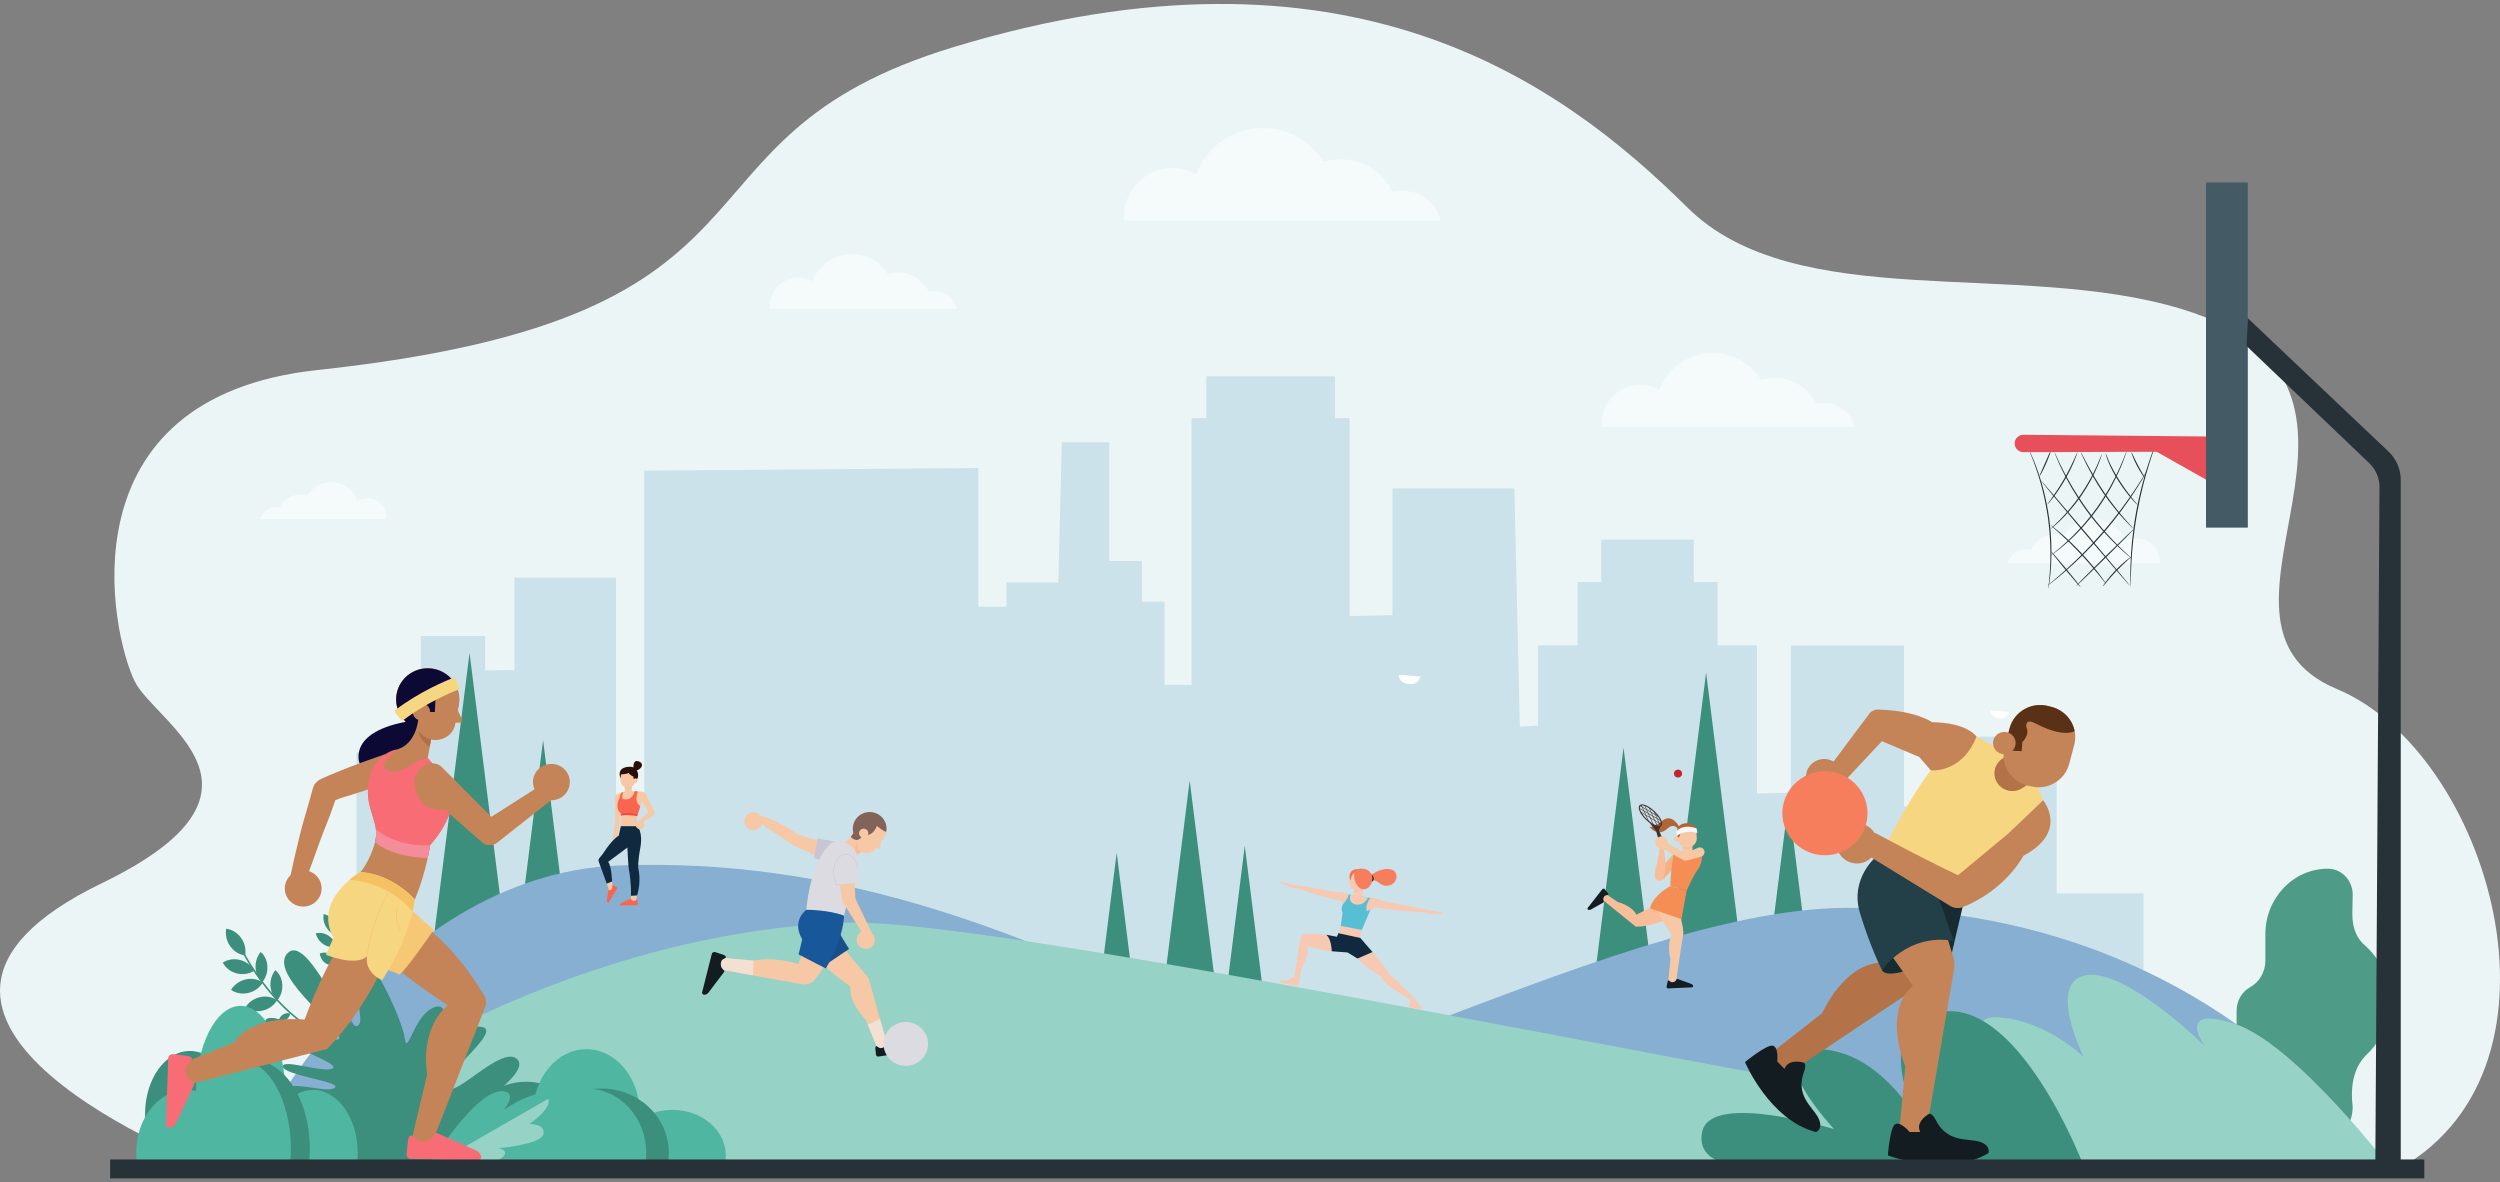 <?xml version="1.0" encoding="utf-8"?>
<!-- Generator: Adobe Illustrator 16.0.0, SVG Export Plug-In . SVG Version: 6.00 Build 0)  -->
<!DOCTYPE svg PUBLIC "-//W3C//DTD SVG 1.1//EN" "http://www.w3.org/Graphics/SVG/1.1/DTD/svg11.dtd">
<svg version="1.1" id="Layer_1" xmlns="http://www.w3.org/2000/svg" xmlns:xlink="http://www.w3.org/1999/xlink" x="0px" y="0px"
	 width="3700px" height="1750px" viewBox="0 0 3700 1750" enable-background="new 0 0 3700 1750" xml:space="preserve">
<rect x="0" y="0" width="3700" height="1750" fill="#808080" stroke="none"/>
<g>
	<g>
		<path fill="#EBF5F5" d="M317.077,1728.706H3552.58c268.18-153.47,130.17-615.269-93.834-708.883
			c-241.117-100.77,141.762-449.273-229.67-562.391c-242.514-73.856-571.195,8.651-731.742-150.352
			c-188.631-186.814-501.982-414.199-1085.582-237.503C961.646,205.856,1206.12,468.585,469.569,547.688
			C90.828,588.361,164.015,936.365,199.33,1008.28c30.759,62.634,234.25,161.984-48.558,298.797
			C-263.925,1507.694,307.302,1725.011,317.077,1728.706z"/>
		<polygon opacity="0.3" fill="#80B4D0" points="3172.41,1636.847 3172.41,1322.221 3043.906,1322.221 3043.906,1090.134 
			2920.285,1090.134 2920.285,1193.475 2817.98,1193.475 2817.98,1160.201 2817.98,955.354 2650.477,955.354 2650.477,1173.087 
			2600.369,1174.484 2600.369,954.945 2541.91,954.945 2541.91,861.393 2506.834,861.393 2506.834,798.559 2369.875,798.559 
			2369.875,861.393 2334.799,861.393 2334.799,954.945 2276.34,954.945 2276.34,1073.871 2249.365,1075.273 2241.266,722.939 
			2060.879,722.939 2060.879,910.374 1997.408,911.771 1997.408,618.82 1975.695,618.82 1975.695,556.999 1785.288,556.999 
			1785.288,618.82 1763.574,618.82 1763.574,1013.601 1723.488,1013.601 1723.488,890.507 1690.083,890.507 1690.083,830.313 
			1641.646,830.313 1641.646,654.611 1571.496,654.611 1566.368,862.153 1489.654,862.153 1489.654,898.112 1466.27,898.112 
			1447.897,897.906 1447.897,692.648 953.503,696.599 953.503,1180.265 911.748,1182.265 911.748,854.828 761.424,854.828 
			761.424,991.665 717.999,992.254 717.999,941.397 622.794,941.397 622.794,1113.594 527.59,1113.594 527.59,1636.847 		"/>
		<polygon fill="#3C8F7C" points="694.927,966.334 636.949,1428.339 752.906,1428.339 		"/>
		<polygon fill="#3C8F7C" points="803.765,1095.308 764.008,1412.104 843.521,1412.104 		"/>
		<polygon fill="#3C8F7C" points="1760.737,1155.173 1717.303,1501.28 1804.172,1501.28 		"/>
		<polygon fill="#3C8F7C" points="1842.272,1251.792 1812.49,1489.12 1872.055,1489.12 		"/>
		<polygon fill="#3C8F7C" points="1652.687,1262.013 1622.904,1499.339 1682.47,1499.339 		"/>
		<path fill="#86AFD2" d="M916.245,1280.893c640.898-24.268,1047.675,428.868,1452.386,428.868s491.855-124.88,643.625-98.472
			c151.766,26.407,355.508,98.472,355.508,98.472l-3007.441,8.765C360.323,1718.525,557.519,1294.478,916.245,1280.893z"/>
		<polygon fill="#3C8F7C" points="2402.84,1106.495 2359.811,1449.377 2445.871,1449.377 		"/>
		<polygon fill="#3C8F7C" points="2525.012,995.269 2467.035,1457.273 2582.992,1457.273 		"/>
		<polygon fill="#3C8F7C" points="2646.947,1185.873 2607.191,1502.671 2686.703,1502.671 		"/>
		<path fill="#86AFD2" d="M2731.398,1343.573c-358.977,3.168-933.327,366.188-1338.038,366.188
			c-404.711,0-491.856-124.88-643.623-98.472c-151.767,26.407-355.508,98.472-355.508,98.472l3129.563,21.563
			C3523.793,1731.324,3289.197,1338.652,2731.398,1343.573z"/>
		<path fill="#96D2C5" d="M360.323,1718.525c0,0,388.257-332.539,888.876-352.967c168.107-6.859,856.461,130.671,1436.116,238.719
			c24.367,4.542,77.053,49.011,101.727,53.584c274.41,50.86,530.148,61.609,612.863,64.892L360.323,1718.525z"/>
		<path opacity="0.5" fill="#FFFFFF" d="M2132.223,326.487c-5.895-25.305-28.861-44.183-56.313-44.183
			c-5.041,0-9.928,0.639-14.588,1.834c-13.549-28.569-42.953-48.365-77.053-48.365c-8.816,0-17.318,1.323-25.313,3.779
			c-18.355-29.972-51.707-50.012-89.805-50.012c-45.328,0-83.936,28.366-98.564,68.076c-10.355-5.691-22.275-8.947-34.973-8.947
			c-39.732,0-71.94,31.759-71.94,70.934c0,2.323,0.122,4.617,0.343,6.884H2132.223z"/>
		<path opacity="0.5" fill="#FFFFFF" d="M2971.207,834.134c2.838-12.187,13.898-21.277,27.119-21.277
			c2.426,0,4.779,0.308,7.025,0.884c6.523-13.759,20.684-23.291,37.104-23.291c4.246,0,8.34,0.638,12.189,1.82
			c8.84-14.433,24.9-24.084,43.246-24.084c21.828,0,40.42,13.661,47.465,32.783c4.986-2.741,10.727-4.31,16.842-4.31
			c19.133,0,34.645,15.295,34.645,34.16c0,1.118-0.061,2.223-0.166,3.314H2971.207z"/>
		<path opacity="0.5" fill="#FFFFFF" d="M1416.492,456.959c-3.49-14.975-17.08-26.146-33.326-26.146
			c-2.983,0-5.875,0.378-8.634,1.086c-8.018-16.908-25.419-28.623-45.599-28.623c-5.217,0-10.248,0.783-14.98,2.236
			c-10.863-17.736-30.599-29.597-53.146-29.597c-26.825,0-49.673,16.787-58.33,40.288c-6.128-3.369-13.183-5.295-20.697-5.295
			c-23.514,0-42.574,18.793-42.574,41.978c0,1.375,0.072,2.732,0.204,4.073H1416.492z"/>
		<path opacity="0.5" fill="#FFFFFF" d="M2744.953,631.785c-4.713-20.225-23.066-35.311-45.006-35.311
			c-4.029,0-7.936,0.51-11.66,1.465c-10.83-22.832-34.33-38.654-61.582-38.654c-7.045,0-13.84,1.059-20.23,3.021
			c-14.67-23.953-41.324-39.969-71.771-39.969c-36.229,0-67.084,22.67-78.773,54.407c-8.277-4.549-17.805-7.151-27.953-7.151
			c-31.752,0-57.494,25.382-57.494,56.691c0,1.856,0.096,3.689,0.275,5.501H2744.953z"/>
		<path opacity="0.5" fill="#FFFFFF" d="M385.323,768.186c2.348-10.081,11.498-17.602,22.436-17.602c2.007,0,3.954,0.255,5.812,0.73
			c5.397-11.382,17.112-19.269,30.697-19.269c3.512,0,6.899,0.527,10.084,1.505c7.313-11.94,20.6-19.924,35.778-19.924
			c18.059,0,33.44,11.3,39.268,27.121c4.125-2.268,8.875-3.564,13.933-3.564c15.829,0,28.661,12.652,28.661,28.261
			c0,0.924-0.048,1.84-0.136,2.741H385.323z"/>
		<path fill="#4E9B87" d="M3481.441,1352.761l0.559-28.636c0-21.237-16.439-38.454-36.715-38.454l0,0
			c-51.096,0-92.518,43.387-92.518,96.906v39.128c0,17.141-9.232,32.026-22.771,39.494c-12.299,6.782-19.816,20.337-19.816,34.894
			v20.629c0,22.334,10.008,43.182,26.637,57.16c9.725,8.176,15.951,20.729,15.951,34.808v29.208
			c0,32.292,24.992,58.469,55.82,58.469h17.59c30.828,0,55.822-26.177,55.822-58.469l0,0c-5.061-40.788,7.203-64.328,21.352-77.782
			c20.805-19.786,32.984-47.61,32.984-77.043v-4.128c0-31.064-13.682-60.147-36.557-79.925
			C3489.684,1390.288,3481.441,1376.034,3481.441,1352.761z"/>
		<path fill="#96D2C5" d="M3538.9,1730.276c0,0-142.529-186.673-232.219-215.302c-89.693-28.63-42.932,33.9-42.932,33.9
			s-121.338-120.37-179.727-104.905c-53.521,14.176,0,120.512,0,120.512s-60.281-58.884-133.387-58.884
			c-73.104,0,56.506,220.482,56.506,220.482L3538.9,1730.276z"/>
		<path fill="#3C8F7C" d="M3084.023,1726.08c0,0-97.428-256.9-218.086-227.19c-97.779,24.074-28.26,153.337-34.221,147.459
			c-5.961-5.877-58.402-93.613-143.256-93.613c-84.852,0,26.047,118.412,26.047,118.412s-180.787-55.669-194.941,2.788
			c-11.75,48.517,53.955,52.145,53.955,52.145H3084.023z"/>
		<path fill="#FFFFFF" d="M2070.104,998.537l32.016,2.729c0,0-1.793,11.936-15.906,11.135
			C2069.004,1011.427,2070.104,998.537,2070.104,998.537z"/>
		<path fill="#FFFFFF" d="M2946.043,1051.317l27.381,2.336c0,0-1.531,10.208-13.604,9.525
			C2945.102,1062.344,2946.043,1051.317,2946.043,1051.317z"/>
		<g>
			<path fill="#3C8F7C" d="M856.649,1678.107c0.548-3.203,0.833-6.48,0.833-9.813c0-37.18-35.339-67.32-78.934-67.32
				c-43.593,0-78.933,30.141-78.933,67.32c0,3.333,0.286,6.61,0.834,9.813H856.649z"/>
			<path fill="#4EB6A1" d="M945.98,1661.563c0.549-4.52,0.835-9.141,0.835-13.841c0-52.434-35.34-94.94-78.934-94.94
				c-43.594,0-78.933,42.507-78.933,94.94c0,4.7,0.285,9.321,0.834,13.841H945.98z"/>
			<path fill="#4EB6A1" d="M917.08,1719.74c-0.548-3.204-0.834-6.479-0.834-9.814c0-37.179,35.34-67.32,78.934-67.32
				s78.934,30.142,78.934,67.32c0,3.335-0.286,6.61-0.834,9.814H917.08z"/>
			<path fill="#3C8F7C" d="M790.753,1719.74c-0.696-4.518-1.058-9.14-1.058-13.84c0-52.435,44.8-94.939,100.064-94.939
				c55.263,0,100.064,42.505,100.064,94.939c0,4.7-0.362,9.322-1.058,13.84H790.753z"/>
			<path fill="#4EB6A1" d="M867.582,1610.961c-27.62,0-52.294,13.484-68.579,34.632c-8.292-1.941-17.103-2.987-26.236-2.987
				c-49.038,0-88.79,30.142-88.79,67.32c0,3.335,0.322,6.61,0.938,9.814h270.519c0.617-4.518,0.938-9.14,0.938-13.84
				C956.373,1653.466,916.62,1610.961,867.582,1610.961z"/>
		</g>
		<g>
			<g>
				<g>
					<path fill="#3C8F7C" d="M525.413,1519.769c-23.235-35.797-27.572-79.019-27.117-108.979
						c0.494-32.521,6.581-56.869,6.642-57.112l-1.681-0.584c-0.062,0.242-6.198,24.771-6.7,57.51
						c-0.464,30.252,3.921,73.92,27.444,110.158L525.413,1519.769z"/>
				</g>
				<g>
					<path fill="#3C8F7C" d="M510.66,1347.729c-0.571,7.358-3.876,13.532-8.634,17.319c-4.066-5.124-6.347-12.142-5.776-19.5
						c0.571-7.36,3.875-13.531,8.633-17.32C508.949,1333.352,511.23,1340.368,510.66,1347.729z"/>
				</g>
				<g>
					<path fill="#3C8F7C" d="M494.955,1364.716c3.941,6.37,5.163,13.62,3.901,19.913c-6.036-1.419-11.879-5.582-15.821-11.952
						c-3.941-6.369-5.163-13.618-3.9-19.913C485.17,1354.184,491.014,1358.348,494.955,1364.716z"/>
				</g>
				<g>
					<path fill="#3C8F7C" d="M486.058,1384.707c6.121,3.929,10.27,9.99,11.865,16.381c-5.817,1.631-12.639,0.65-18.759-3.276
						c-6.121-3.93-10.27-9.989-11.866-16.381C473.116,1379.798,479.937,1380.778,486.058,1384.707z"/>
				</g>
				<g>
					<path fill="#3C8F7C" d="M488.801,1412.547c4.846,3.12,7.849,8.454,8.668,14.353c-5.05,2.119-10.73,1.861-15.577-1.26
						c-4.846-3.12-7.85-8.454-8.669-14.353C478.274,1409.167,483.956,1409.426,488.801,1412.547z"/>
				</g>
				<g>
					<path fill="#3C8F7C" d="M508.826,1379.562c5.449-2.872,11.545-3.031,16.765-0.959c-1.378,5.554-5.045,10.541-10.493,13.411
						c-5.447,2.873-11.545,3.033-16.764,0.959C499.713,1387.421,503.379,1382.433,508.826,1379.562z"/>
				</g>
				<g>
					<path fill="#3C8F7C" d="M508.223,1398.789c5.447-2.872,11.545-3.032,16.764-0.96c-1.379,5.552-5.045,10.54-10.493,13.412
						s-11.545,3.032-16.764,0.958C499.109,1406.647,502.775,1401.659,508.223,1398.789z"/>
				</g>
				<g>
					<path fill="#3C8F7C" d="M492.309,1443.131c2.88,0.664,5.27,2.583,6.712,5.076c-2.047,1.687-4.82,2.416-7.7,1.752
						c-2.88-0.663-5.27-2.582-6.712-5.075C486.655,1443.195,489.428,1442.467,492.309,1443.131z"/>
				</g>
			</g>
			<g>
				<g>
					<path fill="#3C8F7C" d="M515.833,1545.059c-53.176-12.536-93.733-51.318-118.392-81.646
						c-26.77-32.922-41.11-63.271-41.253-63.574l-2.166,1.093c0.143,0.306,14.585,30.881,41.527,64.027
						c24.896,30.63,65.874,69.807,119.709,82.499L515.833,1545.059z"/>
				</g>
				<g>
					<path fill="#3C8F7C" d="M356.908,1388.203c5.599,7.908,7.478,17.357,5.908,25.877c-8.349-1.059-16.507-5.782-22.106-13.691
						c-5.6-7.907-7.479-17.355-5.91-25.874C343.15,1375.57,351.308,1380.294,356.908,1388.203z"/>
				</g>
				<g>
					<path fill="#3C8F7C" d="M355.487,1420.797c9.269,2.423,16.565,8.434,20.583,15.968c-7.209,4.602-16.526,6.271-25.794,3.849
						c-9.27-2.422-16.565-8.435-20.583-15.968C336.901,1420.045,346.218,1418.374,355.487,1420.797z"/>
				</g>
				<g>
					<path fill="#3C8F7C" d="M363.372,1449.599c9.396-2.183,18.614-0.273,25.563,4.509c-4.432,7.427-12.057,13.247-21.454,15.429
						c-9.396,2.184-18.614,0.275-25.563-4.508C346.35,1457.603,353.975,1451.781,363.372,1449.599z"/>
				</g>
				<g>
					<path fill="#3C8F7C" d="M384.558,1475.791c9.397-2.183,18.614-0.274,25.563,4.507c-4.432,7.428-12.058,13.249-21.454,15.433
						c-9.397,2.181-18.614,0.273-25.563-4.509C367.536,1483.795,375.161,1477.975,384.558,1475.791z"/>
				</g>
				<g>
					<path fill="#3C8F7C" d="M378.222,1432.253c-0.473-8.909,2.498-17.303,7.574-23.344c5.651,4.751,9.471,12.329,9.944,21.239
						s-2.497,17.303-7.574,23.344C382.516,1448.74,378.696,1441.164,378.222,1432.253z"/>
				</g>
				<g>
					<path fill="#3C8F7C" d="M400.316,1459.347c-0.61-8.9,2.232-17.348,7.215-23.479c5.723,4.647,9.658,12.153,10.268,21.055
						c0.61,8.899-2.231,17.345-7.215,23.477C404.862,1475.752,400.927,1468.247,400.316,1459.347z"/>
				</g>
				<g>
					<path fill="#3C8F7C" d="M418.579,1501.629c3.43-2.207,7.42-2.676,10.948-1.627c-0.626,3.723-2.78,7.214-6.209,9.421
						c-3.429,2.21-7.42,2.678-10.948,1.629C412.996,1507.329,415.15,1503.839,418.579,1501.629z"/>
				</g>
			</g>
			<path fill="#3C8F7C" d="M458.298,1717.452c0-9.979,61.142,1.798,66.228-11.805c5.087-13.604-52.365-14.385-52.365-32.781
				c0-18.4,29.279-5.498,46.447-5.498c17.168,0-33.897-7.879-33.897-14.389c0-6.512,17.917-3.098,17.917-10.013
				c0-6.916-94.084-12.13-83.074-29.056c11.01-16.924,61.592,4.93,75.48-3.827c13.889-8.756-74.197-18.308-76.377-31.329
				c-2.18-13.02,64.906,11.16,74.405,1.793c9.499-9.366-106.078-43.027-101.237-67.769c4.843-24.74,87.603,31.686,108.293,25.609
				s-104.331-92.921-75.276-126.762c29.054-33.839,84.521,112.005,103.451,106.795c18.929-5.209-23.706-92.155-4.37-107.28
				c19.337-15.122,71.694,97.373,75.199,125.617c3.504,28.241,13.691-35.714,44.066-46.123c30.375-10.411,0.881,55.131,6.163,75.1
				c5.283,19.967,29.932-51.222,63.17-46.012c33.237,5.21-60.088,70.318-50.844,89.417c9.244,19.097,81.309-63.759,103.891-41.493
				s-86.801,84.06-80.819,100.973c5.982,16.914,71.607-12.072,90.504,6.561c18.896,18.632-70.499,30.467-82.352,30.467
				c-11.854,0-57.155,14.691-12.912,11.805C724.232,1714.563,458.298,1727.432,458.298,1717.452z"/>
			<g>
				<path fill="#4EB6A1" d="M632.581,1728.985c0,0,73.629,3.889,95.066-9.418c21.437-13.309,4.518-23.665,4.518-23.665
					s68.085-1.461,67.914-17.367c-0.171-15.904-16.673-14.989-16.673-14.989s34.365-23.026,27.956-37.382
					c-9.85-22.057-65.825,16.348-65.825,16.348s18.35-21.487,3.523-26.507C708.359,1602.222,632.581,1728.985,632.581,1728.985z"/>
				<path fill="#96D2C5" d="M811.361,1626.164c6.409,14.355-27.957,37.382-27.957,37.382s24.804-0.323,20.777,15.147
					c-4.01,15.405-66.372,20.609-66.372,20.609s21.772,4.197,0.335,17.505c-21.437,13.309-105.565,12.178-105.565,12.178
					L811.361,1626.164z"/>
			</g>
		</g>
		<g>
			<path fill="#3C8F7C" d="M346.696,1662.251c0.461-4.437,0.701-8.974,0.701-13.591c0-51.489-29.704-93.23-66.347-93.23
				c-36.642,0-66.347,41.741-66.347,93.23c0,4.617,0.24,9.154,0.701,13.591H346.696z"/>
			<path fill="#4EB6A1" d="M421.783,1639.339c0.461-6.258,0.701-12.657,0.701-19.168c0-72.614-29.705-131.479-66.347-131.479
				s-66.348,58.865-66.348,131.479c0,6.511,0.241,12.91,0.702,19.168H421.783z"/>
			<path fill="#4EB6A1" d="M397.491,1719.907c-0.461-4.438-0.701-8.975-0.701-13.59c0-51.491,29.705-93.232,66.347-93.232
				s66.347,41.741,66.347,93.232c0,4.615-0.24,9.151-0.701,13.59H397.491z"/>
			<path fill="#3C8F7C" d="M291.307,1719.907c-0.584-6.258-0.889-12.657-0.889-19.167c0-72.615,37.656-131.481,84.108-131.481
				s84.108,58.866,84.108,131.481c0,6.51-0.304,12.909-0.889,19.167H291.307z"/>
			<path fill="#4EB6A1" d="M355.886,1569.259c-23.216,0-43.956,18.675-57.644,47.963c-6.97-2.688-14.376-4.137-22.052-4.137
				c-41.218,0-74.632,41.741-74.632,93.232c0,4.615,0.27,9.151,0.789,13.59h227.383c0.519-6.258,0.789-12.657,0.789-19.167
				C430.518,1628.125,397.104,1569.259,355.886,1569.259z"/>
		</g>
	</g>
	<g>
		<path fill="#F7C9B3" d="M2031.379,1409.009c0,0,17.516,19.798,24.043,31.605c0,0,27.516,25.053,37.635,37.186l-6.111,2.011
			l-29.16-19.024c-4.859-3.171-8.984-7.306-12.107-12.155c-0.834-1.298-1.732-2.729-2.664-4.268c0,0-14.424-6.26-33.943-25.749
			C2009.07,1418.614,2017.58,1405.663,2031.379,1409.009z"/>
		<path fill="#F7C9B3" d="M1962.807,1383.413c0,0-21.656-3.503-33.451-0.485c-2.396,0.613-4.176,2.599-4.564,5.01l-9.4,58.006
			l8.059,3.003l3.43-17.652c0,0,13.961-22.72,7.172-31.296c0,0,19.361,6.28,36.922,7.896l4.611-11.872L1962.807,1383.413z"/>
		<path fill="#F7C9B3" d="M1984.35,1370.388c0,0-3.207,11.183-5.639,16.028l34.492,8.815c0,0-1.236-9.454,2.305-18.963
			L1984.35,1370.388z"/>
		<path fill="#56BFD4" d="M1987.564,1338.202c0,0-3.852,6.39-0.529,12.512l-2.686,19.674l31.158,5.881l12.604-29.553l7.311-15.399
			c0.322-1.654-9.023-2.553-10.707-2.813l-31.221-5.209L1987.564,1338.202z"/>
		<g>
			<path fill="#F67E5D" d="M2021.078,1302.212c0,0,15.709-17.662,34.785-16.016c16.342,1.409,13.557,23.194-2.307,24.687
				c-4.332,0.406-8.602-1.098-11.998-3.784c-4.541-3.594-13.33-8.692-19.203-0.348L2021.078,1302.212z"/>
			<path fill="#131C21" d="M2030.539,1304.504c0.645,0.166,1.314-0.042,1.59-0.528c2.701-4.761-0.799-8.65-3.031-10.042
				c-0.648-0.404-1.535-0.337-1.967,0.159c-0.43,0.494-0.254,1.222,0.395,1.631l0,0c0.182,0.115,4.402,2.873,2.006,7.098
				c-0.316,0.557,0.01,1.265,0.729,1.586C2030.352,1304.447,2030.443,1304.479,2030.539,1304.504z"/>
			<g>
				<path fill="#F77255" d="M1997.344,1299.042c0.939,7.854,7.26,16.436,13.701,15.686c6.438-0.748,10.898-7.722,9.959-15.575
					c-0.938-7.855-6.922-13.614-13.361-12.864C2001.201,1287.037,1996.406,1291.188,1997.344,1299.042z"/>
				<path fill="#F7C9B3" d="M2008.166,1329.95L2008.166,1329.95c3.367,0.619,7.014,1.831,7.641-1.489l4.16-22.049l-12.131-2.226
					l-4.363,23.111C2002.957,1330.031,2005.395,1329.442,2008.166,1329.95z"/>
				<path fill="#F7C9B3" d="M1999.514,1299.821c-1.352,7.178,3.451,14.081,10.73,15.417c7.283,1.335,14.283-3.401,15.639-10.58
					c1.354-7.18-3.449-14.08-10.732-15.418C2007.871,1287.905,2000.869,1292.644,1999.514,1299.821z"/>
				<path fill="#F7C9B3" d="M2005.203,1316.806L2005.203,1316.806c3.455,0.634,6.727-1.33,7.303-4.384l1.506-7.974l-14.498-4.627
					l-1.473,7.813C1997.25,1311.827,2000.457,1315.937,2005.203,1316.806z"/>
				<path fill="#F7C9B3" d="M1999.709,1301.442l-3.668,3.654c-0.535,0.606-0.164,1.541,0.678,1.695l3.219,1.234L1999.709,1301.442z"
					/>
				<g>
					<defs>
						<path id="SVGID_1_" d="M1999.514,1299.821c-1.352,7.178,3.451,14.081,10.73,15.417c7.283,1.335,14.283-3.401,15.639-10.58
							c1.354-7.18-3.449-14.08-10.732-15.418C2007.871,1287.905,2000.869,1292.644,1999.514,1299.821z"/>
					</defs>
					<clipPath id="SVGID_2_">
						<use xlink:href="#SVGID_1_"  overflow="visible"/>
					</clipPath>
				</g>
				<path fill="#F7C8A6" d="M2009.609,1307.495c-0.371,1.974,0.949,3.872,2.949,4.238c2.002,0.365,3.926-0.936,4.297-2.909
					c0.373-1.972-0.947-3.868-2.949-4.235C2011.906,1304.222,2009.982,1305.523,2009.609,1307.495z"/>
				<path fill="#F67E5D" d="M2004.406,1293.725c-1.465,7.774,3.943,20.746,11.828,22.194c7.885,1.445,13.311-5.426,14.777-13.2
					c1.467-7.773-3.736-15.25-11.621-16.696S2005.875,1285.95,2004.406,1293.725z"/>
			</g>
			<path fill="#F7BAA6" d="M2005.203,1316.806c0,0,3.285,0.902,6.313-0.588l-6.932,5.751L2005.203,1316.806z"/>
		</g>
		<path fill="#F7C9B3" d="M1998.99,1324.151c0.652-0.085,25.725,4.352,25.725,4.352s-6.363,13.167-18.893,9.927
			C1993.695,1335.292,1998.99,1324.151,1998.99,1324.151z"/>
		<g>
			<path fill="#F7C9B3" d="M1995.92,1323.783c0,0-7.695-4.483-19.326-3.647l-58.404-10.438l1.533,5.065l31.41,10.319
				c0.805,0.271,1.619,0.504,2.443,0.704l31.391,7.65l2.383,4.726C1987.35,1338.162,1995.227,1330.978,1995.92,1323.783z"/>
			<path fill="#F7C9B3" d="M1918.189,1309.697l-23.154-4.372l-0.129,0.665c-0.188,0.968,0.42,1.913,1.389,2.161l8.291,2.097
				c0,0,1.072,4.262,15.137,4.515L1918.189,1309.697z"/>
		</g>
		<g>
			<g>
				<path fill="#F7C9B3" d="M2027.51,1329.837c0,0,4.602-4,19.326,3.649l64.574,12.774l-3.322,4.151l-39.445-3.058
					c-0.848-0.044-1.693-0.121-2.535-0.234l-32.039-4.322l-9.959,4.276C2024.109,1347.074,2025.457,1336.774,2027.51,1329.837z"/>
				<path fill="#F7C9B3" d="M2111.41,1346.261l23.152,4.37l-0.129,0.668c-0.186,0.967-1.105,1.625-2.098,1.5l-8.492-1.069
					c0,0-2.59,3.57-15.756-1.317L2111.41,1346.261z"/>
			</g>
			<path fill="#F7C9B3" d="M2027.51,1329.837c0,0-7.211,9.304-4.852,17.766c0.205,0.737,1.279,0.858,1.977,0.527
				c2.457-1.17,8.32-4.177,10.318-7.111C2041.363,1331.613,2027.51,1329.837,2027.51,1329.837z"/>
		</g>
		<path fill="#10293F" d="M1980.896,1381.104l32.402,7.098l18.08,20.808l-22.309,9.605l-14.766-9.011l-23.332-1.709
			c0,0-0.189-18.23-8.166-24.481l15.904,3.003L1980.896,1381.104z"/>
		<path fill="#F7C9B3" d="M1915.391,1445.943l-11.027,5.182l-8.723,0.006c-0.801,0.001-1.49,0.563-1.641,1.339l0,0
			c-0.172,0.896,0.42,1.759,1.328,1.929l11.662,2.202l11.816,2.231c1.744,0.328,3.408-0.853,3.645-2.586l0.998-7.3
			L1915.391,1445.943z"/>
		<path fill="#F7C9B3" d="M2086.945,1479.811l-1.848,9.517c-0.094,0.479,0.227,0.939,0.707,1.03l18.205,3.437
			c0.723,0.136,1.295-0.594,0.969-1.244c-1.424-2.865-7.863-9.718-11.922-14.75L2086.945,1479.811z"/>
	</g>
	<g>
		<g>
			<path fill="#C58457" d="M628.465,1370.772c0,0,44.807,29.652,88.371,102.996c2.945,4.955,3.367,10.996,1.275,16.361
				l-80.486,206.134l-29.368-5.283l24.087-101.401c0,0-13.059-62.787,29.895-101.791c0,0-67.884-44.876-90.169-68.684
				L628.465,1370.772z"/>
			<path fill="#F6C876" d="M600.387,1339.402l41.509,36.789c0,0-47.688,69.472-51.67,66.061
				c-3.976-3.42-29.674-10.557-29.674-10.557L600.387,1339.402z"/>
			<path fill="#C58457" d="M572.07,1419.104c0,0-30.715,75.052-87.958,133.323l-208.615,53.614l-3.674-33.08l75.449-30.466
				c0,0,18.794-39.685,103.556-33.568c0,0,39.596-107.952,68.105-126.224L572.07,1419.104z"/>
			<path fill="#F86C76" d="M605.464,1682.695c0.862-2.108,3.404-2.886,5.06-1.511c3.257,2.695,7.697,9.216,16.601,8.403
				c9.252-0.841,14.44-6.911,15.872-10.439c0.752-1.854,2.761-2.813,4.481-2.017l57.417,25.699c3.344,1.546,5.895,4.433,7.092,8.031
				l0,0c1.119,3.375-1.5,7.002-4.991,6.921l-99.179-2.659c-3.798-0.09-6.601-3.465-6.138-7.391l2.427-21.365
				c0.036-0.317,0.119-0.634,0.239-0.941L605.464,1682.695z"/>
			<g>
				<path fill="#C58457" d="M428.727,1301.338l21.747,6.261c7.836-20.19,15.212-40.525,22.4-60.896
					c7.33-20.326,14.289-35.531,21.188-55.895l2.265-6.611l0.087-0.027l7.413-2.785l35.816-11.209l30.523-11.596
					c10.133-3.981,20.303-7.934,30.33-12.147l-18.481-34.511c-20.844,6.783-41.284,14.481-61.78,22.225
					c-10.192,4.044-20.403,7.979-30.615,12.339l-7.77,3.32l-4.11,1.826l-2.266,1.05l-0.564,0.263l-0.545,0.271
					c-0.579,0.288-1.161,0.614-1.734,0.968c-2.304,1.411-4.478,3.329-6.133,5.4c-0.418,0.515-0.803,1.039-1.165,1.563
					c-0.313,0.471-0.266,0.507-0.418,0.789l-0.586,1.338c-0.385,0.903-0.734,1.817-1.051,2.741c-0.407,1.202-0.311,1.021-0.463,1.51
					l-0.285,1.022l-1.137,4.053l-2.143,7.896c-5.651,20.94-11.018,36.571-16.032,57.612
					C438.075,1259.095,433.158,1280.145,428.727,1301.338z M498.429,1178.228c-0.014,0.054-0.047,0.098-0.065,0.143
					C498.456,1178.118,498.552,1177.838,498.429,1178.228z"/>
				<path fill="#C58457" d="M471.195,1330.103c-8.537,12.23-25.514,15.315-37.913,6.903c-12.405-8.423-15.538-25.155-6.996-37.387
					c8.537-12.23,25.514-15.313,37.913-6.901C476.603,1301.14,479.73,1317.874,471.195,1330.103z"/>
			</g>
			<g>
				<g>
					<path fill="#C58457" d="M614.359,1121.573L614.359,1121.573c-11.729-2.107-25.775,6.577-23.638-4.984l15.949-77.839
						l39.721,8.686l-13.422,74.662C631.208,1131.623,624.024,1123.311,614.359,1121.573z"/>
					<path fill="#C58457" d="M678.956,1043.41c-4.623,25.011-28.94,41.592-54.312,37.032c-25.372-4.558-42.188-28.539-37.56-53.549
						c4.625-25.012,28.94-41.602,54.313-37.035C666.768,994.419,683.583,1018.39,678.956,1043.41z"/>
					<path fill="#C58457" d="M638.524,1094.699L638.524,1094.699c-12.046-2.162-20.125-13.026-18.045-24.271l5.422-29.326
						l53.055,2.308l-5.313,28.728C670.791,1087.571,655.066,1097.675,638.524,1094.699z"/>
					<path fill="#C58457" d="M676.286,1048.439l7.334,16.382c0.982,2.633-1.403,5.22-4.33,4.695l-12.032,0.071L676.286,1048.439z"/>
					<g>
						<defs>
							<path id="SVGID_3_" d="M678.956,1043.41c-4.623,25.011-28.94,41.592-54.312,37.032c-25.372-4.558-42.188-28.539-37.56-53.549
								c4.625-25.012,28.94-41.602,54.313-37.035C666.768,994.419,683.583,1018.39,678.956,1043.41z"/>
						</defs>
						<use xlink:href="#SVGID_3_"  overflow="visible" fill="#C58457"/>
						<clipPath id="SVGID_4_">
							<use xlink:href="#SVGID_3_"  overflow="visible"/>
						</clipPath>
					</g>
				</g>
				<path fill="#AF7045" d="M637.965,1094.59c0,0-10.986-2.713-18.683-12.518c0,0-0.835,10.592,16.669,23.545L637.965,1094.59z"/>
			</g>
			<path fill="#C58457" d="M591.382,1107.38c0,0-39.303,5.988-45.83,49.934c-6.528,43.953,19.476,58.679,8.311,93.458
				c-11.17,34.773-26.39,45.989-26.39,45.989l83.358,41.422c0,0,17.32-35.125,25.715-87.363c0,0,39.22-42.887,30.651-73.876
				c-8.569-30.991-45.693-67.534-45.693-67.534L591.382,1107.38z"/>
			<g>
				<defs>
					<path id="SVGID_5_" d="M591.382,1107.38c0,0-39.303,5.988-45.83,49.934c-6.528,43.953,19.476,58.679,8.311,93.458
						c-11.17,34.773-26.39,45.989-26.39,45.989l83.358,41.422c0,0,17.32-35.125,25.715-87.363c0,0,39.22-42.887,30.651-73.876
						c-8.569-30.991-45.693-67.534-45.693-67.534L591.382,1107.38z"/>
				</defs>
				<clipPath id="SVGID_6_">
					<use xlink:href="#SVGID_5_"  overflow="visible"/>
				</clipPath>
				<path clip-path="url(#SVGID_6_)" fill="#F86C76" d="M639.336,1129.326c0,0-36.857,5.536-22.596,45.744
					c11.816,33.323,54.453,23.174,62.89,20.008l-31.918,57.621l-9.29,17.423c0,0-57.885,1.157-89.595-29.354l-15.955-47.535
					l12.813-79.98l40.595-11.463l1.5,7.454c0,0-29.105,20.651-16.331,29.76c12.771,9.118,30.391-3.12,36.877-6.901
					c10.655-6.205,22.898-11.679,32.541-10.085L639.336,1129.326z"/>
				<path clip-path="url(#SVGID_6_)" fill="#F48C99" d="M636.547,1250.819c0,0-50.523,5.363-85.628-28.062l4.225,23.429
					c0,0,21.605,23.085,83.279,23.936L636.547,1250.819z"/>
			</g>
			<path fill="#C58457" d="M843.033,1161.438c-2.226,14.68-16.101,24.803-30.991,22.614c-14.89-2.189-25.16-15.875-22.94-30.557
				c2.225-14.683,16.101-24.804,30.99-22.615C834.983,1133.07,845.253,1146.747,843.033,1161.438z"/>
			<path fill="#C58457" d="M653.721,1135.089l73.404,73.784l81.412-51.805l15.162,20.77l-87.753,69.235
				c-6.513,5.147-16.032,5.122-22.532-0.489l-0.697-0.596l-86.266-75.858c-7.958-6.855-9.257-23.853-2.996-32.247l0,0
				C630.667,1128.214,644.813,1126.91,653.721,1135.089z"/>
			<path fill="#F7D681" d="M613.946,1331.226c0,0-33.765-38.056-80.508-40.507c0,0-70.684,39.882-39.964,97.512l-11.087,24.858
				c0,0,43.665,18.027,60.895,2.271c0,0-5.547,22.026,22.124,35.377C565.406,1450.736,605.148,1392.564,613.946,1331.226z"/>
			
				<path fill="none" stroke="#F6C162" stroke-width="0.727" stroke-linecap="round" stroke-linejoin="round" stroke-miterlimit="10" d="
				M587.717,1343.554c0,0-4.976,16.682,4.858,32.963"/>
			
				<path fill="none" stroke="#F6C162" stroke-width="0.727" stroke-linecap="round" stroke-linejoin="round" stroke-miterlimit="10" d="
				M577.997,1314.916c0,0-28.174,43.689-34.679,100.443"/>
			<path fill="#F6C162" d="M613.946,1331.226c0,0-30.605-36.979-80.508-40.507c0,0-14.35,8.466-16.266,11.696
				c0,0,54.183,0.009,93.375,46.657C610.547,1349.072,613.465,1335.594,613.946,1331.226z"/>
			<path fill="#F86C76" d="M281.905,1564.151c2.129,0.867,2.904,3.375,1.496,5.002c-2.757,3.193-9.399,7.525-8.638,16.31
				c0.785,9.127,6.908,14.282,10.477,15.722c1.876,0.75,2.826,2.74,2.009,4.432l-26.472,56.437c-1.587,3.282-4.537,5.78-8.188,6.928
				l0,0c-3.431,1.085-7.092-1.526-6.982-4.973l3.391-97.759c0.119-3.743,3.563-6.484,7.545-6.006l21.647,2.543
				c0.326,0.045,0.642,0.127,0.95,0.244L281.905,1564.151z"/>
		</g>
		<g>
			<defs>
				<path id="SVGID_7_" d="M678.956,1043.41c-4.623,25.011-28.94,41.592-54.312,37.032c-25.372-4.558-42.188-28.539-37.56-53.549
					c4.625-25.012,28.94-41.602,54.313-37.035C666.768,994.419,683.583,1018.39,678.956,1043.41z"/>
			</defs>
			<clipPath id="SVGID_8_">
				<use xlink:href="#SVGID_7_"  overflow="visible"/>
			</clipPath>
			<path clip-path="url(#SVGID_8_)" fill="#0D0935" d="M628.644,1053.767l14.922,0.011l1.706-33.009l33.708-16.381
				c0,0-81.381-62.959-102.519,30.726c-21.132,93.696,20.014,31.282,20.014,31.282l9.28,14.789L628.644,1053.767z"/>
		</g>
		<path fill="#C58457" d="M636.451,1056.028c-1.271,6.875-7.954,11.435-14.921,10.177c-6.973-1.248-11.597-7.843-10.326-14.717
			c1.276-6.867,7.954-11.426,14.927-10.177C633.102,1042.569,637.722,1049.154,636.451,1056.028z"/>
		<path fill="#0D0935" d="M618.9,1065.437c0,0-2.678,35.233-31.119,43.808c0,0-6.207-0.054-17.252,6.794l-38.354,13.605
			C532.175,1129.644,511.382,1078.697,618.9,1065.437z"/>
		<path fill="#F7D681" d="M597.171,1065.599c32.408-24.785,70.921-40.985,80.885-44.956c1.362-0.544,2.018-2.063,1.496-3.42
			l-4.872-12.7c-0.537-1.401-2.11-2.108-3.519-1.546c-10.527,4.141-50.903,20.978-85.862,47.76c-1.197,0.914-1.399,2.634-0.458,3.8
			l8.569,10.63C594.327,1066.314,596.001,1066.494,597.171,1065.599z"/>
	</g>
	<g>
		<g>
			<g>
				<path fill="#F7C8A6" d="M1199.208,1373.521c0,0-10.383,25.604,10.688,46.708c22.025,22.059,52.399,42.394,52.399,42.394
					l36.833,89.768l15.342-0.852l-28.167-101.205c-0.333-1.594-1.097-3.074-2.209-4.281l-46.105-55.801l0.222-10.171
					L1199.208,1373.521z"/>
				<path fill="#F7C8A6" d="M1261.696,1452.489c0,0-15.238,18.756,20.462,57.777L1261.696,1452.489z"/>
				<polygon fill="#F4E0D3" points="1314.257,1549.521 1302.416,1508.231 1284.424,1516.556 1300.354,1555.88 				"/>
				<path fill="#131C21" d="M1295.733,1549.595c0.193-0.993,1.299-1.537,2.206-1.063c1.78,0.928,3.245,3.522,7.31,2.459
					c4.22-1.104,6.037-4.183,6.355-5.846c0.167-0.876,1.008-1.453,1.885-1.244l29.245,6.747c1.708,0.414,3.178,1.48,4.087,2.962l0,0
					c0.855,1.397-0.007,3.201-1.642,3.438l-45.159,6.615c-1.778,0.261-3.412-1.002-3.584-2.763l-0.974-9.582
					c-0.014-0.145-0.007-0.289,0.022-0.43L1295.733,1549.595z"/>
			</g>
			<path fill="#F7C8A6" d="M1211.844,1333.046l-29.981,93.868l-111.956-8.922l-4.423,16.688l121.531,22.066
				c7.378,1.343,14.886-1.486,19.415-7.383c12.343-16.063,35.638-50.658,41.506-89.377L1211.844,1333.046z"/>
			<path fill="#F7C8A6" d="M1189.612,1429.839c0,0-37.37-16.515-78.637-7.295L1189.612,1429.839z"/>
			<polygon fill="#F4E0D3" points="1068.824,1417.559 1115.091,1421.793 1114.422,1443.567 1065.484,1434.681 			"/>
			<path fill="#131C21" d="M1073.352,1414.629c1.156,0.777,1.288,2.375,0.237,3.178c-2.061,1.564-6.067,1.84-6.764,7.192
				c-0.723,5.558,2.251,9.401,4.188,10.7c1.021,0.682,1.329,1.99,0.62,2.899l-23.156,30.509c-1.377,1.77-3.459,2.896-5.786,3.14l0,0
				c-2.188,0.225-4.028-1.788-3.512-3.839l14.288-56.589c0.562-2.227,2.972-3.441,5.282-2.66l12.568,4.192
				c0.189,0.061,0.369,0.149,0.534,0.262L1073.352,1414.629z"/>
			<path fill="#194F89" d="M1234.973,1363.989c2.537,11.441,21.703,40.418,21.703,40.418l-35.708,24.082L1234.973,1363.989z"/>
			<path fill="#18589A" d="M1193.364,1346.469c0,0-22.52,15.968-6.124,43.702l-5.328,22.389l40.317,20.792
				c0,0,25.508-41.421,26.96-78.103C1249.189,1355.249,1225.462,1332.254,1193.364,1346.469z"/>
			<path fill="#F7C8A6" d="M1213.059,1244.565l-32.172-9.314c0,0-25.259-20.228-56.921-28.548l3.572,13.269l47.713,31.734
				l43.438,19.808L1213.059,1244.565z"/>
			<polygon fill="#C7C7D3" points="1242.703,1246.778 1210.037,1240.889 1204.842,1270.006 1221.526,1275.073 			"/>
			<g>
				<path fill="#F7C8A6" d="M1250.092,1264.508l-1.247-1.439c-4.135-4.775-3.558-11.949,1.285-16.025l26.684-22.585l17.366,20.064
					l-28.587,23.094C1261.603,1270.97,1253.497,1268.444,1250.092,1264.508z"/>
				<path fill="#F8BD99" d="M1269.899,1244.226c0,0-9.102,8.449-1.639,21.27l6.237-5.045L1269.899,1244.226z"/>
				<path fill="#F7C8A6" d="M1307.15,1241.066c-8.195,10.91-23.811,13.206-34.879,5.128c-11.07-8.076-13.4-23.474-5.204-34.39
					c8.192-10.914,23.809-13.212,34.879-5.129C1313.014,1214.754,1315.343,1230.151,1307.15,1241.066z"/>
				<path fill="#F7C8A6" d="M1273.065,1259.52L1273.065,1259.52c-5.256-3.839-6.362-11.149-2.472-16.329l14.209-18.925
					l22.582,16.484l-11.578,15.424C1290.462,1263.288,1280.282,1264.783,1273.065,1259.52z"/>
				<path fill="#F7C8A6" d="M1303.252,1245.054l-0.399,9.55c-0.155,1.491-1.919,2.177-3.196,1.243l-5.783-2.756L1303.252,1245.054z"
					/>
				<g>
					<defs>
						<path id="SVGID_9_" d="M1307.15,1241.066c-8.195,10.91-23.811,13.206-34.879,5.128c-11.07-8.076-13.4-23.474-5.204-34.39
							c8.192-10.914,23.809-13.212,34.879-5.129C1313.014,1214.754,1315.343,1230.151,1307.15,1241.066z"/>
					</defs>
					<clipPath id="SVGID_10_">
						<use xlink:href="#SVGID_9_"  overflow="visible"/>
					</clipPath>
					<path clip-path="url(#SVGID_10_)" fill="#82635A" d="M1282.624,1236.473c0,0,11.19-1.491,15.046-14.298
						c0,0,13.164,12.117,19.937,9.49c0,0,6.107-33.044-25.142-37.396c-31.25-4.346-39.85,28.208-39.85,28.208l14.496,18.654
						L1282.624,1236.473z"/>
				</g>
				<path fill="#F7C8A6" d="M1283.762,1237.237c-2.251,2.999-6.542,3.633-9.584,1.411c-3.041-2.218-3.681-6.453-1.43-9.448
					c2.253-3,6.542-3.635,9.585-1.412C1285.374,1230.011,1286.014,1234.24,1283.762,1237.237z"/>
				<path fill="#82635A" d="M1265.753,1228.874l-6.601,9.76c0,0,8.625,9.854,15.66,0.479l-6.969-3.382L1265.753,1228.874z"/>
			</g>
			<path fill="#F7C8A6" d="M1294.66,1389.323c0.991,7.3-4.207,14.008-11.611,14.987c-7.403,0.978-14.21-4.146-15.2-11.446
				c-0.993-7.301,4.205-14.014,11.609-14.991C1286.861,1376.898,1293.668,1382.021,1294.66,1389.323z"/>
			<path fill="#F7C8A6" d="M1128.495,1213.566c0.993,7.299-4.206,14.008-11.608,14.986c-7.404,0.978-14.21-4.146-15.203-11.446
				c-0.992-7.3,4.205-14.014,11.609-14.986C1120.696,1201.142,1127.502,1206.265,1128.495,1213.566z"/>
			<path fill="#DCDBE1" d="M1250.13,1247.043c0,0-11.05-7.398-22.663,3.378c-11.613,10.779-28.836,40.996-34.104,96.048
				c0,0,33.617-0.062,55.826,8.78l9.517-40.34c0,0,22.233-34.194,6.173-56.858
				C1264.879,1258.051,1258.299,1249.484,1250.13,1247.043z"/>
			<path fill="#F7C8A6" d="M1241.541,1301.786l4.695,30.464c0.157,0.997,0.516,1.957,1.054,2.813l33.2,52.68l11.377-3.679
				l-25.979-54.325l-1.385-37.061L1241.541,1301.786z"/>
			<path fill="#DCDBE1" d="M1248.422,1263.167c0,0-21.118,8.338-10.431,46.539l33.2-3.424
				C1271.191,1306.282,1273.75,1261.293,1248.422,1263.167z"/>
			<path fill="#DCDBE1" d="M1373.352,1548.48c-1.957,17.844-18.212,30.738-36.307,28.81c-18.093-1.928-31.178-17.959-29.219-35.797
				c1.959-17.844,18.212-30.742,36.31-28.809C1362.229,1514.613,1375.309,1530.638,1373.352,1548.48z"/>
		</g>
		
			<path fill="none" stroke="#C7C7D3" stroke-width="0.758" stroke-linecap="round" stroke-linejoin="round" stroke-miterlimit="10" d="
			M1269.403,1285.872c0,0-1.337-10.18-5.396-14.894c0,0-11.648-15.603-24.446,0.535c-11.779,14.853-1.569,38.192-1.569,38.192
			l4.711-0.484"/>
	</g>
	<g>
		<path fill="#B06437" d="M2485.939,1224.982c0,0-10.512-22.849-26.244-9.991c-15.734,12.858-18.9,8.074-18.9,8.074
			s11.725,17.379,27.088,3.172c0,0,8.764-9.877,16.961,2.153L2485.939,1224.982z"/>
		<g>
			<polygon fill="#F4B189" points="2477.137,1263.689 2458.689,1284.077 2461.473,1301.583 2483.631,1277.363 			"/>
			<path fill="#F8BD99" d="M2461.844,1254.115c0,0,6.57,28.288-0.371,47.468c0,0-9.297,6.069-11.965-3.261s4.924-19.501,7.047-45.28
				L2461.844,1254.115z"/>
			<path fill="#F8BD99" d="M2476.74,1357.252c0,0-36.006,15.369-54.947,14.114c-0.457-0.03-0.896-0.116-1.334-0.25l-48.311-39.268
				l2.555-10.188l19.193,13.163c0,0,22.463,5.881,27.875,19.022c0,0,33.496-18.453,40.574-13.589L2476.74,1357.252z"/>
			<g>
				<polygon fill="#413030" points="2449.928,1225.886 2456.531,1249.712 2463.25,1247.425 2453.604,1225.302 				"/>
				<path fill="#413030" d="M2451.09,1230.076l-10.465-13.128c9.082,7.118,16.885,6.396,16.885,6.396l-2.477,5.23L2451.09,1230.076z
					"/>
				<path fill="#413030" d="M2456.137,1223.75c-1.801,0.286-4.141-0.144-6.861-1.288c-4.094-1.724-8.67-4.88-12.879-8.887
					c-4.211-4.009-7.572-8.403-9.463-12.378c-2.004-4.21-2.129-7.526-0.355-9.339c1.775-1.813,5.143-1.806,9.48,0.019
					c4.094,1.724,8.668,4.88,12.879,8.886l0,0c4.213,4.009,7.572,8.402,9.463,12.376c2.004,4.212,2.129,7.526,0.354,9.341
					C2458.094,1223.155,2457.209,1223.577,2456.137,1223.75z M2429.471,1192.166c-0.727,0.114-1.307,0.383-1.721,0.808
					c-1.256,1.279-1.016,4.031,0.656,7.543c1.809,3.802,5.049,8.027,9.119,11.903s8.469,6.917,12.387,8.566
					c3.621,1.524,6.416,1.661,7.672,0.38c1.254-1.281,1.016-4.032-0.656-7.545c-1.811-3.801-5.047-8.026-9.119-11.903l0,0
					c-4.072-3.875-8.473-6.917-12.389-8.566C2432.996,1192.331,2430.939,1191.931,2429.471,1192.166z"/>
				
					<line fill="none" stroke="#413030" stroke-width="0.791" stroke-miterlimit="10" x1="2428.482" y1="1201.894" x2="2458.807" y2="1220.196"/>
				
					<line fill="none" stroke="#413030" stroke-width="0.791" stroke-miterlimit="10" x1="2426.586" y1="1196.484" x2="2458.369" y2="1215.01"/>
				
					<line fill="none" stroke="#413030" stroke-width="0.791" stroke-miterlimit="10" x1="2426.951" y1="1192.513" x2="2454.527" y2="1208.434"/>
				
					<line fill="none" stroke="#413030" stroke-width="0.791" stroke-miterlimit="10" x1="2429.08" y1="1191.365" x2="2440.344" y2="1216.304"/>
				
					<line fill="none" stroke="#413030" stroke-width="0.791" stroke-miterlimit="10" x1="2440.75" y1="1195.804" x2="2453.064" y2="1223.064"/>
				
					<line fill="none" stroke="#413030" stroke-width="0.791" stroke-miterlimit="10" x1="2447.914" y1="1200.968" x2="2457.574" y2="1222.349"/>
				
					<line fill="none" stroke="#413030" stroke-width="0.791" stroke-miterlimit="10" x1="2433.92" y1="1191.542" x2="2447.232" y2="1221.013"/>
			</g>
			<path fill="#F48E55" d="M2477.137,1263.689c0,0-3.818,14.896-5.127,47.847l24.266,6.507c0,0,8.963-19.804,13.324-26.454
				c3.984-6.07,11.186-13.01,8.969-31.595l-25.541,8.771L2477.137,1263.689z"/>
			<g>
				<path fill="#F7C8A6" d="M2497.713,1267.266L2497.713,1267.266c-4.107,0.073-7.498-3.153-7.57-7.204l-0.457-16.8l14.881-0.261
					l0.455,16.8C2505.096,1263.853,2501.824,1267.193,2497.713,1267.266z"/>
				<path fill="#F8BD99" d="M2488.877,1250.524c0,0,2.746,7.051,10.555,5.898c6.836-1.013,5.055-8.135,5.055-8.135
					L2488.877,1250.524z"/>
				<path fill="#F7C8A6" d="M2499.184,1253.871l-1.881,0.15c-7.244,0.582-13.594-4.735-14.186-11.88l-0.629-7.607
					c-0.592-7.142,4.805-13.404,12.047-13.986l1.883-0.151c7.244-0.581,13.594,4.738,14.184,11.879l0.629,7.61
					C2511.82,1247.027,2506.426,1253.289,2499.184,1253.871z"/>
				<path fill="#F7C8A6" d="M2487.264,1240.974c0.213,2.588-1.742,4.857-4.369,5.069c-2.625,0.211-4.928-1.716-5.143-4.307
					c-0.213-2.588,1.744-4.857,4.369-5.069C2484.746,1236.458,2487.049,1238.385,2487.264,1240.974z"/>
			</g>
			<path fill="#F7C8A6" d="M2468.299,1248.713c-0.898,5.052-5.783,8.427-10.904,7.537c-5.121-0.888-8.545-5.699-7.645-10.75
				c0.902-5.052,5.783-8.424,10.904-7.538C2465.775,1238.85,2469.199,1243.664,2468.299,1248.713z"/>
			<path fill="#F7C8A6" d="M2477.744,1325.493c0,0,11.975,34.094,13.674,53.844c0.039,0.477,0.018,0.945-0.055,1.416l-11.367,75.135
				l-11.227-1.009l3.49-35.087c0,0-5.656-20.788,1.857-36.714c0,0-26.59-37.799-22.557-45.882L2477.744,1325.493z"/>
			<path fill="#131C21" d="M2468.375,1451.837c0.238-0.749,1.094-1.083,1.701-0.653c1.193,0.843,2.898,2.971,5.945,2.458
				c3.16-0.533,4.785-2.761,5.182-4.013c0.209-0.659,0.875-1.041,1.49-0.812l20.467,7.34c1.193,0.445,2.15,1.372,2.658,2.578l0,0
				c0.48,1.132-0.326,2.451-1.531,2.513l-35.428,1.583c-1.311,0.067-2.367-1.021-2.313-2.385l1.459-7.308
				c0.004-0.112,0.021-0.223,0.059-0.33L2468.375,1451.837z"/>
			<path fill="#131C21" d="M2380.246,1322.758c0.426,0.665,0.133,1.524-0.592,1.705c-1.424,0.354-4.174,0.264-5.742,2.89
				c-1.629,2.725-0.951,5.384-0.238,6.492c0.377,0.583,0.24,1.33-0.332,1.645l-18.9,10.674c-1.113,0.613-2.449,0.734-3.713,0.337
				l0,0c-1.186-0.371-1.688-1.826-0.957-2.774l21.645-27.699c0.793-1.03,2.32-1.122,3.344-0.201l4.717,5.818
				c0.084,0.072,0.158,0.159,0.219,0.255L2380.246,1322.758z"/>
			<path fill="#F7C8A6" d="M2522.275,1258.659c1.457,3.779-0.645,7.984-4.572,9.145l-21.332,5.807l-0.365,0.105
				c-1.408,0.416-2.865,0.212-4.055-0.437l-31.229-17.214l5.311-9.254l31.051,17.521l-4.418-0.331l20.029-9.182
				C2516.412,1253.116,2520.818,1254.88,2522.275,1258.659L2522.275,1258.659z"/>
			<path fill="#F48E55" d="M2472.01,1311.536c0,0-25.068,12.592-30.113,32.814l46.693,16.023c0,0,3.951-21.714,7.686-42.331
				L2472.01,1311.536z"/>
		</g>
		<path fill="#B06437" d="M2488.498,1230.82l-3.408,8.073c-0.393,0.931-1.779,0.769-1.939-0.229l-0.662-4.131L2488.498,1230.82z"/>
		<path fill="#B06437" d="M2481.957,1230.739L2481.957,1230.739c0,0-0.592-10.793,12.121-12.256
			c15.572-1.789,15.975,9.117,15.975,9.117L2481.957,1230.739z"/>
		<path fill="#F7F7F7" d="M2481.203,1235.835l-0.191-5.19c-0.008-0.175,0.049-0.338,0.166-0.472
			c1.385-1.564,10.088-10.956,29.311-4.366c0.234,0.081,0.418,0.28,0.469,0.521l1.18,5.59c0.109,0.521-0.393,0.95-0.908,0.789
			c-13.85-4.333-25.521,1.616-28.955,3.687C2481.814,1236.67,2481.223,1236.364,2481.203,1235.835z"/>
	</g>
	<g>
		<polygon fill="#172C32" points="2908.285,1326.897 2878.961,1451.9 2807.234,1310.669 		"/>
		<path fill="#B37247" d="M2879.666,1412.244l-14.846,25.813c-3.119,5.431-7.467,10.07-12.707,13.571l-220.82,147.327
			l-26.576-27.455l92.33-72.224c0,0,34.533-79.738,95.348-74.437l15.783-77.387L2879.666,1412.244z"/>
		<path fill="#131C21" d="M2641.043,1582.013l-10.832-11.191c0,0,2.584-19.751-5.803-23.071
			c-8.379-3.321-41.834,24.103-41.834,24.103s36.309,86.049,105.301,103.653c0,0,11.809-4.998,2.73-21.93
			c-8.576-15.999-34.166-32.357-20.188-68.815c1.451-3.786,2.729-11.179-1.254-12.159
			C2660.256,1570.407,2645.949,1569.2,2641.043,1582.013z"/>
		<path fill="#172C32" d="M2785.223,1435.646c0,0,3.791,15.011,53.666-5.571c43.742-18.054,53.248-21.699,52.557-37.521
			c-0.689-15.822-77.527-16.598-77.527-16.598L2785.223,1435.646z"/>
		<path fill="#C58457" d="M2882.115,1387.953l8.689,28.411c1.828,5.973,2.229,12.281,1.174,18.436l-44.383,259.215h-38.49
			l10.768-115.72c0,0-34.65-79.689,11.229-119.4l-45.879-64.692L2882.115,1387.953z"/>
		<path fill="#233F47" d="M2777.02,1267.628c0,0-39.623,32.478-24.367,83.214c15.248,50.735,32.57,84.804,32.57,84.804
			s37.588-55.124,106.223-43.092l-30.506-87.221L2777.02,1267.628z"/>
		<path fill="#C58457" d="M2925.291,1090.296c0,0-12.713-20.727-66.094-21.531c0,0-23.248-17.091-79.482-18.632
			c-5.236-0.146-10.248,2.232-13.357,6.389l-71.594,95.741l24.779,14.888l65.68-70.198l55.387,23.479l16.949,19.685l42.529,22.385
			L2925.291,1090.296z"/>
		<g>
			<path fill="#F7D681" d="M2925.291,1090.296c-22.131,54.902-67.514,49.838-67.732,49.82
				c-34.252,44.842-67.412,112.175-67.412,112.175l96.912,62.554l136.77-130.438
				C3009.203,1136.348,2954.035,1104.181,2925.291,1090.296z"/>
		</g>
		<path fill="#B37247" d="M2956.139,1158.981L2956.139,1158.981c-8.08-12.094-4.684-28.353,7.584-36.319l35.906-23.319l29.26,43.803
			l-35.91,23.315C2980.711,1174.426,2964.217,1171.083,2956.139,1158.981z"/>
		<g>
			<g>
				<defs>
					<path id="SVGID_11_" d="M3005.074,1163.675l-4.996-1.294c-25.016-6.503-39.949-31.771-33.355-56.435l7.514-28.099
						c6.59-24.663,32.215-39.387,57.234-32.886l4.996,1.298c25.014,6.503,39.947,31.767,33.355,56.432l-7.512,28.095
						C3055.717,1155.456,3030.09,1170.182,3005.074,1163.675z"/>
				</defs>
				<use xlink:href="#SVGID_11_"  overflow="visible" fill="#C58457"/>
				<clipPath id="SVGID_12_">
					<use xlink:href="#SVGID_11_"  overflow="visible"/>
				</clipPath>
				<path clip-path="url(#SVGID_12_)" fill="#593116" d="M2966.055,1116.214l5.107-5.417c6.436,0.325,20.936,0.865,20.936,0.865
					l0.936-13.451c0,0,11.166-9.816,6.301-21.404c-0.861-2.058-0.623-4.413,0.348-6.421c1.887-3.912,6.197-3.311,15.648,1.648
					c14.926,7.825,52.426,23.93,66.572,0.234c17.813-29.819-90.238-34.399-90.238-34.399l-28.299,29.651L2966.055,1116.214
					L2966.055,1116.214z"/>
			</g>
			<path fill="#C58457" d="M2982.586,1103.926c-2.354,8.803-11.498,14.059-20.428,11.737c-8.932-2.32-14.262-11.337-11.91-20.14
				c2.361-8.808,11.5-14.063,20.432-11.742C2979.605,1086.106,2984.938,1095.12,2982.586,1103.926z"/>
		</g>
		<path fill="#C58457" d="M2754.32,1218.953c16.363,3.278,26.938,19.014,23.611,35.146c-3.326,16.134-19.281,26.556-35.65,23.276
			c-16.363-3.271-26.936-19.011-23.609-35.145S2737.957,1215.674,2754.32,1218.953z"/>
		<path fill="#C58457" d="M2705.096,1123.845c14.596,2.928,24.029,16.961,21.063,31.353s-17.205,23.691-31.799,20.766
			c-14.596-2.923-24.025-16.96-21.057-31.352C2676.266,1130.219,2690.502,1120.923,2705.096,1123.845z"/>
		<path fill="#F67E5D" d="M2763.895,1203.66c0,34.312-28.205,62.12-63.004,62.12c-34.795,0-63.006-27.809-63.006-62.12
			c0-34.306,28.211-62.121,63.006-62.121C2735.689,1141.539,2763.895,1169.354,2763.895,1203.66z"/>
		<path fill="#C58457" d="M3023.828,1184.407c0,0,38.516,46.274-29.205,82.129c0,0-25.023,49.591-89.113,75.813
			c-6.289,2.573-13.488,1.945-19.266-1.602l-119.082-73.12l7.352-35.377c88.896,47.761,123.422,63.021,123.422,63.021l73.766-61.148
			L3023.828,1184.407z"/>
		<path fill="#131C21" d="M2841.898,1675.359h-15.691c0,0-12.703-15.475-20.93-11.795c-8.223,3.688-11.201,46.484-11.201,46.484
			s88.195,33.519,148.752-3.535c0,0,4.48-11.868-14.205-17.086c-17.66-4.933-47.328,2.028-64.424-33.114
			c-1.773-3.648-6.318-9.668-9.789-7.507C2846.654,1653.645,2835.891,1663.016,2841.898,1675.359z"/>
	</g>
	<ellipse fill="#C1252D" cx="2483.457" cy="1144.884" rx="5.975" ry="5.891"/>
	<g>
		<path fill="#290E07" d="M937.597,1137.352c0,0-1.89-14.73,8.375-10.194c9.367,4.141,0.946,13.627-6.34,13.411L937.597,1137.352z"
			/>
		<path fill="#290E07" d="M920.329,1152.352c0,0-2.831,0.817-3.236-6.228c-0.404-7.044,4.998-11.35,15.639-11.345
			c13.307,0.006,13.765,17.813,8.88,19.075L920.329,1152.352z"/>
		<g>
			<path fill="#F7C8A6" d="M912.013,1205.388l-6.167,43.662c0,0,5.659-3.51,6.167-4.262c0.507-0.751,2.211-6.601,2.211-6.601
				l2.869-25.729L912.013,1205.388z"/>
			<polygon fill="#F7C8A6" points="933.841,1325.744 933.252,1334.321 941.416,1334.321 942.842,1325.129 			"/>
			<polygon fill="#F7C8A6" points="905.926,1304.462 907.306,1315.571 902.637,1321.438 897.969,1307.752 			"/>
			<path fill="#F7C8A6" d="M917.98,1173.755c0,0-10.432,0.84-8.035,11.9l8.977,2.516L917.98,1173.755z"/>
			<g>
				<path fill="#F7C8A6" d="M930.316,1173.828L930.316,1173.828c2.845-0.139,5.038,0.796,4.897-2.008l-0.474-14.959l-10.303,0.5
					l0.475,14.959C925.052,1175.125,927.472,1173.966,930.316,1173.828z"/>
				<path fill="#F8BD99" d="M935.991,1162.442c0,0-1.718,5.484-7.696,5c-5.236-0.426-4.25-5.911-4.25-5.911L935.991,1162.442z"/>
				<path fill="#F7C8A6" d="M928.352,1165.497l1.434,0.019c5.522,0.079,10.063-4.271,10.141-9.716l0.085-5.799
					c0.079-5.445-4.333-9.92-9.854-9.999l-1.434-0.021c-5.521-0.078-10.061,4.272-10.141,9.716l-0.083,5.8
					C918.419,1160.941,922.831,1165.417,928.352,1165.497z"/>
				
					<ellipse transform="matrix(-1 -0.014 0.014 -1 1864.102 2323.655)" fill="#F7C8A6" cx="940.348" cy="1155.172" rx="3.624" ry="3.574"/>
			</g>
			<polygon fill="#F7C8A6" points="915.775,1174.497 928.607,1170.18 949.25,1171.629 951.761,1180.466 942.228,1210.171 
				944.632,1230.556 918.842,1227.5 918.842,1204.226 			"/>
			<path fill="#F7C8A6" d="M968.676,1201.415l-0.136-0.264l-13.507-26.159l-8.394,4.443l13.02,22.693l-14.393,12.694l3.446,4.527
				l18.674-13.039C968.989,1205.25,969.574,1203.154,968.676,1201.415z"/>
			<path fill="#F7C8A6" d="M917.655,1179.929l-0.209,8.038l-0.146,8.038l-0.192,16.072l-0.003,0.241c0,0.045-0.004,0.096-0.01,0.14
				l-1.867,14.682c-0.29,2.449-0.554,4.901-0.744,7.358c-0.091,1.229-0.201,2.458-0.258,3.689l-0.103,1.848l-0.05,0.923
				c-0.065,0.305,0.166,0.634,1.687,1.084l-7.257-1.591c1.575-0.166,0.011,0.311,0,0l0.11-0.917l0.219-1.839
				c0.158-1.222,0.261-2.45,0.384-3.678c0.239-2.453,0.403-4.913,0.542-7.377l0.705-14.788l-0.013,0.383l0.164-16.048l-0.493-8.021
				l-0.175-2.511c-0.208-3.002,1.118-5.571,4.17-5.643L917.655,1179.929z"/>
			<path fill="#10293F" d="M942.842,1325.129c6.875-21.233,1.79-40.305,1.79-40.305s-1.053-7.922,3.102-30.594
				c4.156-22.671-4.439-31.413-4.439-31.413h-24.452l-3.067,13.861c0,0-9.929,5.363-23.731,27.319l-4.995,5.98
				c-1.339,1.604-1.627,3.824-0.738,5.708l11.659,32.065l7.957-3.29c0,0-1.047-24.013-5.924-28.821l28.514-21.293
				c0,0,1.443,29.685,2.158,32.145c0.9,3.099,3.786,22.993,3.167,39.252l0,0L942.842,1325.129z"/>
			<path fill="#FA654F" d="M944.154,1171.272c0,0-6.573,16.121,3.576,21.755l-3.784,12.36c0,0-15.351-5.094-25.103-1.162
				c0,0-9.793-8.001-2.221-22.367c0,0,1.228-6.345,3.087-8.685l2.735-0.921c0,0-3.564,9.925-0.015,10.454
				c3.549,0.531,12.136,2.581,17.199-11.753L944.154,1171.272z"/>
			<path fill="#F74A39" d="M918.842,1204.226v2.977c0,0,8.203-2.429,24.098,0.749l1.005-2.563
				C943.945,1205.388,929.935,1199.739,918.842,1204.226z"/>
			<g>
				<path fill="#F7C8A6" d="M949.239,1226.809c-3.366,1.092-6.994-0.713-8.102-4.033c-1.106-3.32,0.725-6.897,4.092-7.988
					c3.367-1.092,6.994,0.714,8.102,4.034C954.438,1222.142,952.607,1225.717,949.239,1226.809z"/>
			</g>
			<path fill="#F7C8A6" d="M949.25,1171.629c0,0,8.921,0,7.933,10.084c-0.886,9.032-10.543-2.277-10.543-2.277L949.25,1171.629z"/>
			<path fill="#FA654F" d="M943.287,1331.635c-0.209-0.513-0.825-0.701-1.229-0.367c-0.791,0.654-1.871,2.238-4.036,2.04
				c-2.247-0.205-3.507-1.683-3.854-2.541c-0.183-0.449-0.67-0.681-1.088-0.488l-13.956,6.237c-0.813,0.376-1.433,1.076-1.724,1.95
				l0,0c-0.273,0.819,0.362,1.702,1.212,1.681l24.101-0.631c0.923-0.021,1.604-0.841,1.492-1.797l-0.586-5.19
				c-0.01-0.08-0.03-0.155-0.059-0.229L943.287,1331.635z"/>
			<path fill="#FA654F" d="M906.891,1310.256c-0.55-0.1-1.043,0.313-0.972,0.828c0.139,1.009,0.918,2.755-0.408,4.453
				c-1.377,1.764-3.316,2.023-4.236,1.854c-0.485-0.087-0.944,0.195-1.002,0.646l-2.11,14.966c-0.113,0.877,0.157,1.769,0.75,2.477
				l0,0c0.556,0.666,1.653,0.608,2.09-0.111l12.337-20.42c0.476-0.782,0.136-1.788-0.743-2.205l-4.764-2.285
				c-0.071-0.034-0.148-0.06-0.226-0.073L906.891,1310.256z"/>
		</g>
		<path fill="#290E07" d="M929.79,1143.006c0,0,1.705,3.955,7.736,6.384c0,0-0.802,5.73,2.875,2.208
			c3.626-3.475-4.41-12.002-4.41-12.002S929.666,1136.649,929.79,1143.006z"/>
		<path fill="#290E07" d="M935.667,1140.441c0,0-4.331,5.782-16.858,5.57l1.521-7.343l12.402-1.65L935.667,1140.441z"/>
	</g>
	<g>
		<g>
			<g>
				<path fill="#263238" d="M3031.512,871.624c0.063,0.011,0.215-0.716,0.449-2.102c0.248-1.571,0.561-3.588,0.951-6.083
					c0.416-2.644,0.871-5.883,1.221-9.666c0.373-3.776,0.918-8.072,1.154-12.853c0.334-4.772,0.66-10,0.736-15.624
					c0.232-5.626,0.098-11.634,0.027-17.962c-0.383-12.639-1.381-26.529-3.352-41.005c-2.066-14.464-4.912-28.111-8.006-40.385
					c-1.666-6.112-3.182-11.935-4.945-17.286c-1.613-5.397-3.363-10.346-4.99-14.851c-1.535-4.538-3.234-8.525-4.633-12.064
					c-1.371-3.553-2.693-6.549-3.82-8.986c-1.059-2.297-1.912-4.151-2.582-5.601c-0.607-1.272-0.953-1.926-1.008-1.903
					c-0.059,0.023,0.182,0.728,0.684,2.044c0.588,1.478,1.34,3.378,2.271,5.723c1.025,2.469,2.254,5.497,3.537,9.072
					c1.303,3.562,2.92,7.57,4.371,12.122c1.547,4.517,3.223,9.466,4.766,14.859c1.701,5.35,3.152,11.165,4.771,17.256
					c2.996,12.248,5.777,25.835,7.834,40.24c1.963,14.404,3.006,28.227,3.475,40.811c0.113,6.302,0.307,12.285,0.133,17.888
					c-0.01,5.605-0.268,10.818-0.518,15.577c-0.154,4.768-0.609,9.06-0.889,12.833c-0.258,3.784-0.609,7.028-0.92,9.678
					c-0.252,2.509-0.461,4.536-0.623,6.116C3031.488,870.877,3031.451,871.615,3031.512,871.624z"/>
			</g>
		</g>
		<g>
			<g>
				<path fill="#263238" d="M3191.924,653.368c-0.055-0.024-0.385,0.675-0.955,2.026c-0.623,1.526-1.424,3.497-2.416,5.946
					c-2.1,5.16-4.873,12.731-8.053,22.171c-3.211,9.43-6.625,20.793-10.016,33.514c-3.299,12.744-6.52,26.868-9.238,41.813
					c-2.652,14.96-4.539,29.315-5.877,42.404c-1.244,13.099-1.988,24.928-2.256,34.874c-0.299,9.937-0.328,17.989-0.152,23.549
					c0.08,2.63,0.152,4.754,0.201,6.397c0.066,1.463,0.127,2.227,0.191,2.227c0.061,0,0.115-0.771,0.164-2.231
					c0.033-1.642,0.078-3.763,0.131-6.396c0.031-5.554,0.252-13.587,0.709-23.501c0.432-9.915,1.303-21.704,2.635-34.759
					c1.418-13.044,3.352-27.346,5.992-42.266c2.707-14.897,5.873-28.98,9.08-41.714c3.291-12.708,6.576-24.078,9.621-33.536
					c3.02-9.464,5.613-17.089,7.508-22.313c0.869-2.493,1.568-4.501,2.107-6.051
					C3191.764,654.132,3191.982,653.387,3191.924,653.368z"/>
			</g>
		</g>
		<g>
			<g>
				<path fill="#263238" d="M3153.35,868.287c0.375-0.307-29.311-36.029-66.297-79.785c-36.996-43.768-67.285-78.984-67.656-78.678
					c-0.377,0.307,29.301,36.028,66.301,79.793C3122.686,833.37,3152.979,868.599,3153.35,868.287z"/>
			</g>
		</g>
		<g>
			<g>
				<path fill="#263238" d="M3117.982,865.438c0.1-0.068-0.814-1.515-2.563-4.071c-1.734-2.565-4.355-6.198-7.701-10.612
					c-6.678-8.839-16.4-20.704-28.01-33.044c-11.625-12.329-22.912-22.766-31.355-29.981c-4.225-3.616-7.701-6.464-10.17-8.356
					c-2.457-1.906-3.848-2.915-3.93-2.82c-0.078,0.092,1.168,1.272,3.484,3.335c2.557,2.289,5.842,5.232,9.781,8.757
					c8.211,7.436,19.316,17.968,30.898,30.252c11.561,12.291,21.393,23.983,28.311,32.608c3.273,4.135,6.01,7.578,8.135,10.261
					C3116.777,864.196,3117.883,865.512,3117.982,865.438z"/>
			</g>
		</g>
		<g>
			<g>
				<path fill="#263238" d="M3079.424,869.065c0.377-0.304-9.168-12.436-21.314-27.096c-12.16-14.661-22.316-26.299-22.695-25.996
					c-0.377,0.305,9.172,12.431,21.322,27.096C3068.889,857.729,3079.047,869.369,3079.424,869.065z"/>
			</g>
		</g>
		<g>
			<g>
				<path fill="#263238" d="M3155.396,827.015c0.041-0.045-0.443-0.545-1.396-1.456c-1.105-1.026-2.504-2.324-4.225-3.92
					c-1.863-1.675-4.119-3.738-6.662-6.217c-2.555-2.466-5.543-5.193-8.654-8.399c-6.363-6.275-13.654-14.018-21.445-22.876
					c-7.711-8.925-15.883-18.995-23.91-29.97c-7.965-11.022-15.018-21.887-21.109-31.953c-6.01-10.121-11.109-19.419-15.09-27.378
					c-2.08-3.929-3.74-7.599-5.291-10.772c-1.563-3.173-2.814-5.946-3.828-8.22c-0.98-2.121-1.777-3.843-2.412-5.204
					c-0.566-1.181-0.895-1.796-0.947-1.771c-0.057,0.021,0.158,0.674,0.621,1.903c0.553,1.396,1.246,3.165,2.105,5.342
					c0.916,2.315,2.084,5.13,3.563,8.35c1.467,3.226,3.053,6.934,5.068,10.916c3.848,8.051,8.854,17.439,14.807,27.645
					c6.041,10.152,13.08,21.088,21.08,32.155c8.061,11.021,16.301,21.108,24.115,30.008c7.885,8.832,15.295,16.518,21.793,22.698
					c3.178,3.159,6.23,5.833,8.859,8.235c2.613,2.42,4.947,4.415,6.879,6.014c1.813,1.499,3.285,2.717,4.451,3.679
					C3154.799,826.648,3155.357,827.061,3155.396,827.015z"/>
			</g>
		</g>
		<g>
			<g>
				<path fill="#263238" d="M3158.35,783.509c0.086-0.083-1.209-1.591-3.619-4.242c-2.43-2.631-5.889-6.489-10.107-11.301
					c-8.416-9.629-19.592-23.335-30.531-39.456c-10.922-16.136-19.576-31.514-25.596-42.765c-2.863-5.444-5.238-9.953-7.039-13.378
					c-1.648-3.166-2.615-4.893-2.727-4.844c-0.115,0.052,0.645,1.88,2.111,5.138c1.447,3.265,3.674,7.933,6.541,13.646
					c5.752,11.417,14.271,26.959,25.244,43.173c10.99,16.195,22.375,29.851,31.063,39.301c4.35,4.722,7.955,8.46,10.541,10.952
					C3156.799,782.245,3158.262,783.592,3158.35,783.509z"/>
			</g>
		</g>
		<g>
			<g>
				<path fill="#263238" d="M3164.211,747.948c0.203-0.191-3.271-4.004-8.484-10.486c-5.23-6.461-12.104-15.667-18.924-26.333
					c-6.795-10.686-12.15-20.822-15.477-28.399c-3.369-7.561-4.873-12.471-5.164-12.387c-0.121,0.033,0.162,1.287,0.773,3.536
					c0.623,2.244,1.656,5.461,3.24,9.32c3.053,7.77,8.289,18.092,15.131,28.855c6.865,10.742,13.953,19.897,19.459,26.19
					c2.723,3.174,5.063,5.626,6.727,7.274C3163.16,747.163,3164.125,748.028,3164.211,747.948z"/>
			</g>
		</g>
		<g>
			<g>
				<path fill="#263238" d="M3175.145,708.31c0.43-0.294-5.066-8.631-10.781-19.485c-5.754-10.834-9.539-20.054-10.025-19.87
					c-0.432,0.142,2.648,9.721,8.463,20.676C3168.574,700.6,3174.779,708.574,3175.145,708.31z"/>
			</g>
		</g>
		<g>
			<g>
				<path fill="#263238" d="M3178.738,694.834c-0.053-0.03-0.51,0.63-1.33,1.913c-0.895,1.438-2.064,3.317-3.514,5.646
					c-2.982,4.937-7.449,12.002-13.127,20.62c-5.652,8.632-12.699,18.708-20.82,29.681c-8.197,10.91-17.52,22.688-27.799,34.644
					c-10.336,11.915-20.643,22.87-30.266,32.592c-9.689,9.657-18.656,18.126-26.396,25.001c-7.721,6.9-14.084,12.375-18.551,16.068
					c-2.104,1.781-3.791,3.214-5.096,4.315c-1.154,1.005-1.734,1.552-1.703,1.599c0.041,0.045,0.703-0.411,1.928-1.324
					c1.354-1.039,3.113-2.392,5.307-4.069c4.609-3.535,11.102-8.872,18.945-15.669c7.869-6.777,16.943-15.17,26.723-24.79
					c9.715-9.689,20.084-20.642,30.455-32.593c10.305-11.995,19.621-23.831,27.764-34.83c8.078-11.051,15.033-21.227,20.563-29.963
					c5.555-8.719,9.865-15.891,12.668-20.941c1.334-2.403,2.402-4.328,3.23-5.816
					C3178.439,695.579,3178.793,694.863,3178.738,694.834z"/>
			</g>
		</g>
		<g>
			<g>
				<path fill="#263238" d="M3147.908,666.438c-0.061-0.019-0.352,0.603-0.848,1.797c-0.553,1.377-1.248,3.114-2.107,5.252
					c-0.881,2.292-1.959,5.093-3.354,8.293c-1.387,3.202-2.809,6.907-4.701,10.871c-3.58,8.014-8.188,17.398-13.822,27.549
					c-5.709,10.107-12.422,20.978-20.215,31.895c-7.857,10.878-16.027,20.732-23.828,29.374
					c-7.873,8.579-15.369,15.938-21.912,21.854c-3.191,3.05-6.307,5.553-8.939,7.869c-2.623,2.328-4.982,4.22-6.912,5.763
					c-1.785,1.475-3.24,2.673-4.393,3.623c-0.99,0.842-1.494,1.312-1.459,1.357c0.037,0.05,0.613-0.324,1.678-1.078
					c1.207-0.886,2.73-1.999,4.604-3.371c2-1.465,4.424-3.287,7.119-5.549c2.701-2.251,5.883-4.702,9.141-7.701
					c6.678-5.82,14.301-13.126,22.279-21.69c7.906-8.624,16.164-18.509,24.063-29.445c7.834-10.975,14.551-21.934,20.205-32.132
					c5.578-10.242,10.094-19.726,13.539-27.827c1.824-4.009,3.17-7.76,4.473-11.005c1.311-3.239,2.297-6.086,3.084-8.416
					c0.73-2.181,1.322-3.962,1.793-5.367C3147.787,667.118,3147.963,666.46,3147.908,666.438z"/>
			</g>
		</g>
		<g>
			<g>
				<path fill="#263238" d="M3111.188,671.068c-0.117-0.039-0.885,1.729-2.178,4.962c-1.262,3.239-3.213,7.874-5.766,13.538
					c-5.086,11.332-13.033,26.604-23.754,42.278c-10.76,15.658-22.174,28.623-30.939,37.5c-4.379,4.443-8.018,7.963-10.594,10.322
					c-2.559,2.387-3.939,3.749-3.859,3.84c0.078,0.091,1.611-1.102,4.316-3.335c2.729-2.212,6.51-5.604,11.02-9.962
					c9.037-8.691,20.686-21.625,31.52-37.39c10.795-15.779,18.623-31.262,23.436-42.767c2.416-5.754,4.203-10.478,5.266-13.796
					C3110.752,672.952,3111.303,671.108,3111.188,671.068z"/>
			</g>
		</g>
		<g>
			<g>
				<path fill="#263238" d="M3074.9,668.634c-0.258-0.1-2.215,4.608-5.646,12.084c-3.424,7.473-8.439,17.675-14.697,28.553
					c-6.275,10.877-12.6,20.341-17.359,27.069c-4.764,6.731-7.854,10.798-7.643,10.969c0.092,0.07,0.98-0.86,2.496-2.612
					c1.531-1.744,3.635-4.349,6.156-7.637c5.039-6.571,11.568-15.989,17.885-26.929c6.297-10.943,11.16-21.298,14.307-28.931
					c1.58-3.813,2.771-6.933,3.51-9.119C3074.656,669.899,3075.012,668.671,3074.9,668.634z"/>
			</g>
		</g>
		<g>
			<g>
				<path fill="#263238" d="M3035.455,666.021c-0.473-0.167-4.072,8.612-8.777,19.314c-4.686,10.717-8.705,19.317-8.256,19.544
					c0.42,0.212,5.166-8.081,9.875-18.854C3033.025,675.267,3035.9,666.177,3035.455,666.021z"/>
			</g>
		</g>
		<g>
			<g>
				<path fill="#263238" d="M3159.42,781.733c-0.346-0.34-20.16,18.645-44.25,42.4c-24.098,23.767-43.348,43.302-43.004,43.643
					c0.346,0.338,20.154-18.649,44.254-42.412C3140.512,801.608,3159.764,782.074,3159.42,781.733z"/>
			</g>
		</g>
		<g>
			<g>
				<path fill="#263238" d="M3154.246,823.997c-0.141-0.176-3.002,1.764-7.332,5.276c-4.332,3.508-10.078,8.652-15.965,14.78
					c-5.879,6.146-10.756,12.1-14.059,16.563c-3.311,4.461-5.111,7.388-4.926,7.518c0.211,0.149,2.363-2.521,5.904-6.765
					c3.543-4.241,8.535-10.021,14.363-16.117c5.838-6.086,11.408-11.323,15.502-15.053
					C3151.83,826.473,3154.41,824.197,3154.246,823.997z"/>
			</g>
		</g>
		<g>
			<path fill="#E7505B" d="M2981.699,656.338L2981.699,656.338c0,7.127,5.869,12.898,13.098,12.876l197.127-0.58l72.959,41.198
				v-63.861l-270-2.507C2987.617,643.394,2981.699,649.18,2981.699,656.338z"/>
		</g>
		<g>
			<rect x="3264.883" y="270.055" fill="#445A64" width="61.867" height="510.818"/>
		</g>
		<g>
			<path fill="#263238" d="M3325.002,512.164l181.693,173.484c9.627,9.191,15.027,21.864,14.949,35.077l-6.164,1003.573h37.613
				V710.196c0-15.813-6.533-30.938-18.09-41.896L3326.75,470.924"/>
		</g>
	</g>
	<rect x="163" y="1716" fill="#263238" width="3425" height="28"/>
</g>
</svg>
